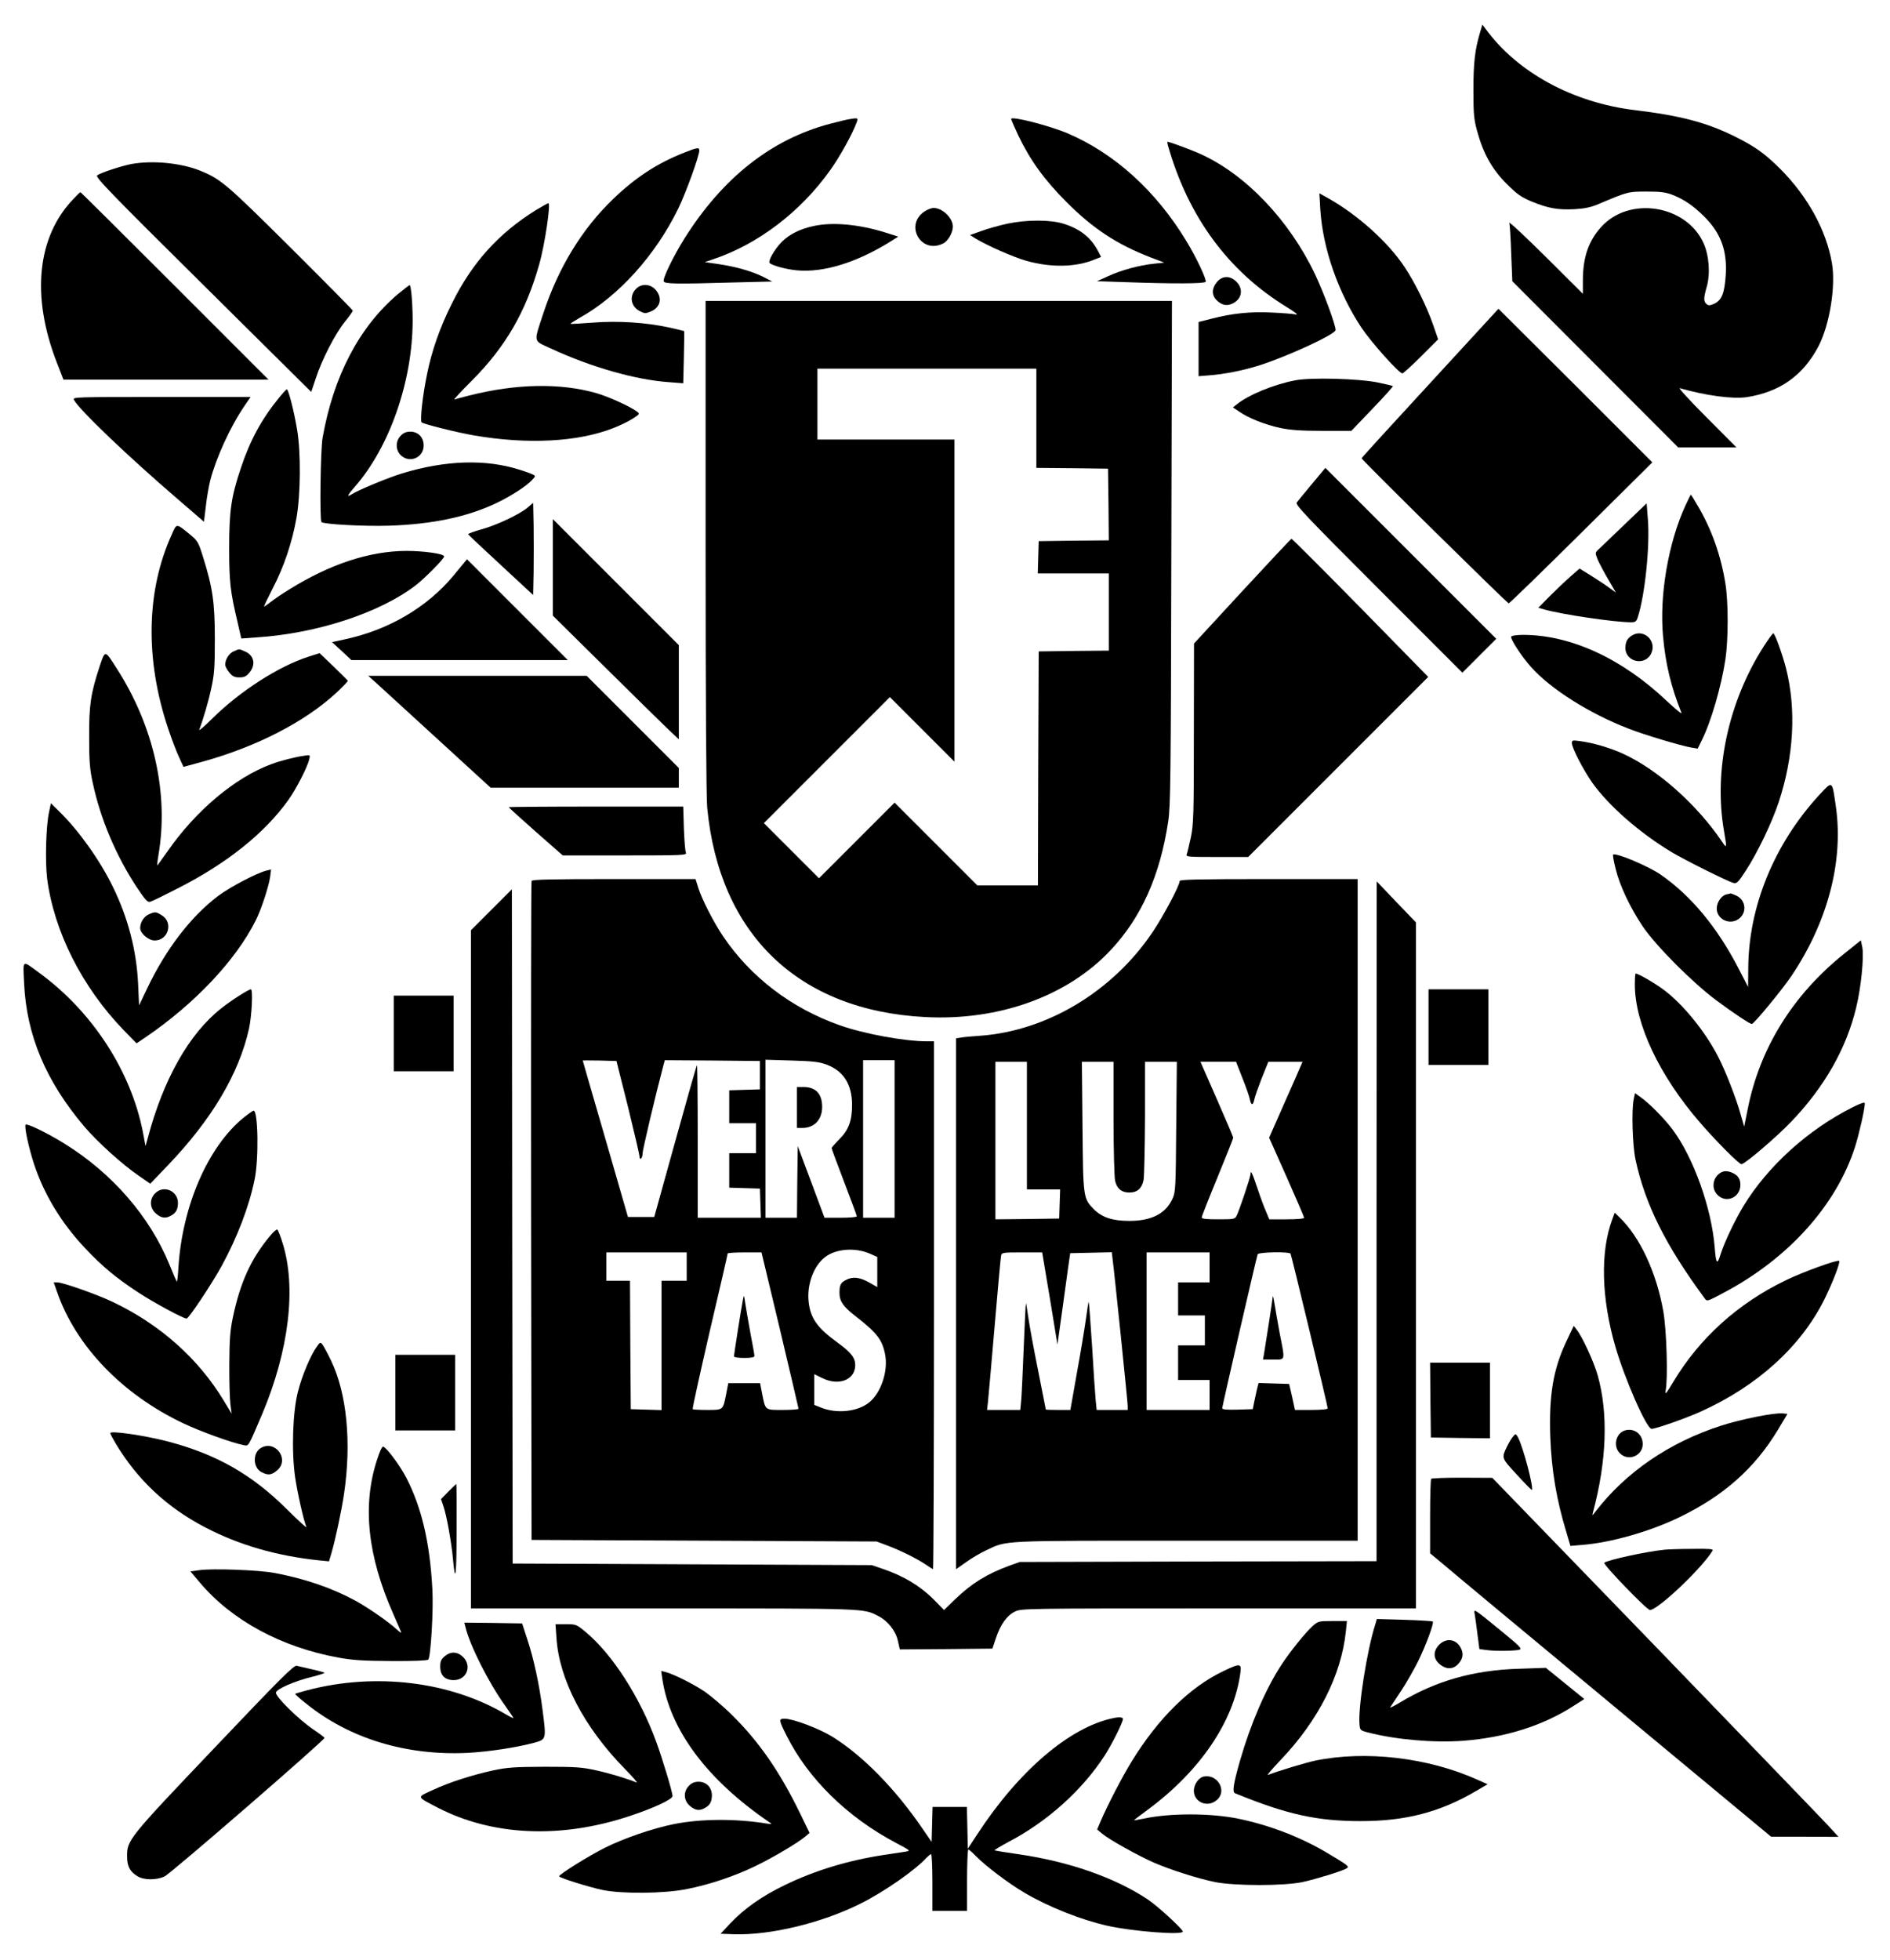 <?xml version="1.0" standalone="no"?>
<!DOCTYPE svg PUBLIC "-//W3C//DTD SVG 20010904//EN"
 "http://www.w3.org/TR/2001/REC-SVG-20010904/DTD/svg10.dtd">
<svg version="1.0" xmlns="http://www.w3.org/2000/svg"
 width="1200pt" height="1244pt" viewBox="0 0 1200 1244"
 preserveAspectRatio="xMidYMid meet">

<g transform="translate(0,1244) scale(0.1,-0.1)"
fill="#000000" stroke="none">
<path d="M9396 12230 c-31 -105 -41 -187 -41 -360 0 -152 3 -186 23 -260 39
-143 94 -243 187 -336 67 -67 93 -85 157 -112 106 -44 167 -55 273 -50 68 4
106 12 155 33 187 79 188 79 305 79 90 0 120 -4 167 -22 74 -30 129 -68 199
-137 105 -105 146 -216 136 -372 -8 -115 -25 -157 -71 -180 -29 -13 -38 -14
-51 -3 -19 16 -19 38 1 108 24 82 16 199 -20 279 -110 243 -472 300 -650 102
-81 -90 -116 -193 -116 -342 l0 -82 -236 235 c-130 129 -234 226 -231 215 3
-11 9 -99 12 -195 l7 -175 526 -527 527 -528 185 0 185 0 -190 191 c-105 105
-181 188 -170 185 168 -48 337 -70 426 -57 210 33 357 137 455 323 71 137 111
382 85 530 -36 206 -152 419 -326 594 -99 99 -162 144 -293 209 -179 88 -343
131 -632 166 -392 47 -746 239 -947 515 l-21 28 -16 -54z"/>
<path d="M5390 11683 c-14 -2 -67 -15 -117 -28 -374 -98 -684 -342 -928 -730
-70 -112 -138 -252 -131 -271 6 -16 73 -18 446 -7 l243 6 -54 28 c-74 37 -176
66 -284 82 l-90 13 55 19 c283 95 554 301 742 566 61 85 141 230 167 302 11
29 9 30 -49 20z"/>
<path d="M6420 11685 c0 -4 20 -51 45 -104 75 -157 165 -282 305 -422 170
-171 321 -270 538 -354 l84 -32 -65 -7 c-92 -9 -209 -41 -291 -79 l-71 -32
180 -6 c302 -11 503 -10 510 2 8 12 -59 155 -122 258 -193 319 -455 556 -753
684 -118 50 -360 112 -360 92z"/>
<path d="M7415 11518 c129 -454 383 -800 756 -1028 58 -36 75 -50 54 -46 -16
4 -84 9 -150 12 -133 7 -253 -5 -382 -39 l-83 -21 0 -172 0 -172 63 5 c100 7
224 32 327 65 183 59 480 197 480 223 0 34 -76 239 -131 355 -164 343 -438
631 -726 762 -57 26 -198 78 -210 78 -3 0 -1 -10 2 -22z"/>
<path d="M4344 11471 c-171 -67 -310 -158 -453 -296 -196 -189 -345 -433 -440
-720 -64 -195 -68 -174 46 -227 257 -119 538 -199 751 -214 l90 -7 4 164 c2
90 3 165 2 167 0 1 -41 11 -90 22 -149 33 -330 45 -490 32 -76 -6 -140 -9
-142 -8 -2 2 26 20 61 40 245 137 478 395 623 691 49 101 134 335 134 370 0
21 -14 19 -96 -14z"/>
<path d="M835 11399 c-63 -12 -197 -56 -218 -72 -14 -10 77 -105 672 -694
l687 -681 29 86 c37 116 124 285 185 360 28 34 50 66 50 70 0 4 -179 185 -397
402 -410 407 -441 433 -573 487 -123 49 -300 66 -435 42z"/>
<path d="M466 11177 c-231 -240 -269 -618 -105 -1039 l42 -108 651 0 651 0
-595 595 c-327 327 -597 595 -599 595 -3 0 -23 -19 -45 -43z"/>
<path d="M8383 11109 c16 -247 113 -525 261 -749 65 -96 238 -290 260 -290 6
0 60 49 119 108 l108 108 -31 90 c-41 118 -116 270 -182 369 -103 156 -295
329 -482 435 l-59 33 6 -104z"/>
<path d="M3402 11106 c-235 -146 -404 -332 -532 -591 -77 -153 -129 -302 -159
-452 -28 -135 -45 -293 -34 -304 11 -11 223 -64 333 -83 338 -58 655 -42 880
45 42 16 98 43 125 60 47 30 48 32 30 46 -44 33 -179 94 -257 117 -229 66
-511 61 -810 -15 -42 -10 -84 -22 -93 -25 -9 -4 42 51 113 122 211 212 340
433 425 734 36 124 75 390 59 390 -5 0 -40 -20 -80 -44z"/>
<path d="M5869 11097 c-129 -87 -19 -274 120 -202 31 15 61 69 61 107 0 54
-66 118 -123 118 -13 0 -39 -10 -58 -23z"/>
<path d="M6395 11020 c-49 -11 -123 -31 -163 -46 l-73 -26 33 -21 c76 -46 239
-118 322 -142 159 -45 318 -42 439 9 l38 15 -17 33 c-46 90 -116 145 -222 178
-83 26 -233 26 -357 0z"/>
<path d="M5165 11005 c-85 -18 -153 -52 -202 -101 -46 -47 -89 -122 -76 -134
17 -16 106 -40 172 -46 169 -16 380 49 595 183 l49 31 -82 26 c-165 52 -336
68 -456 41z"/>
<path d="M7726 10649 c-33 -39 -34 -82 -2 -114 33 -33 67 -40 105 -20 57 29
66 91 22 136 -41 41 -90 40 -125 -2z"/>
<path d="M2524 10571 c-244 -208 -407 -519 -476 -911 -13 -74 -19 -522 -7
-534 14 -14 269 -28 429 -23 274 9 493 55 676 141 99 47 195 109 232 149 23
24 23 26 5 35 -10 5 -47 19 -83 30 -216 69 -471 61 -747 -23 -91 -28 -279
-106 -319 -132 -35 -23 -29 -7 17 45 223 253 369 674 369 1059 0 106 -10 223
-19 223 -4 0 -38 -27 -77 -59z"/>
<path d="M4042 10610 c-48 -45 -39 -113 18 -144 33 -17 38 -17 73 -3 60 26 74
85 31 136 -32 38 -87 43 -122 11z"/>
<path d="M4480 8978 c0 -989 4 -1593 10 -1663 76 -805 578 -1289 1383 -1331
468 -25 904 132 1178 424 195 207 314 473 366 816 15 99 17 278 20 1709 l4
1597 -1480 0 -1481 0 0 -1552z m2100 807 l0 -315 228 -2 227 -3 3 -227 2 -228
-222 -2 -223 -3 -3 -102 -3 -103 226 0 225 0 0 -245 0 -245 -222 -2 -223 -3
-3 -742 -2 -743 -192 0 -193 0 -262 262 -263 263 -240 -240 -240 -240 -175
175 -175 175 400 400 400 400 205 -205 205 -205 0 1023 0 1022 -435 0 -435 0
0 225 0 225 695 0 695 0 0 -315z"/>
<path d="M9080 10008 c-239 -259 -435 -474 -435 -477 0 -10 925 -921 934 -921
5 0 212 201 461 448 l451 447 -488 488 -489 487 -434 -472z"/>
<path d="M8225 10026 c-137 -26 -300 -93 -374 -154 l-23 -18 40 -27 c58 -41
165 -83 262 -104 64 -13 129 -18 268 -18 l182 0 134 140 c74 77 132 142 130
144 -2 2 -46 13 -96 23 -123 25 -423 33 -523 14z"/>
<path d="M1769 9912 c-109 -134 -182 -269 -239 -441 -62 -183 -75 -274 -75
-511 0 -214 8 -279 52 -464 l25 -109 98 7 c383 25 782 156 1010 331 61 48 180
168 180 183 0 17 -130 35 -240 35 -233 -1 -484 -83 -744 -245 -44 -27 -97 -63
-117 -79 -20 -16 -39 -29 -42 -29 -3 0 22 51 54 114 71 136 123 290 151 446
27 151 29 419 4 565 -19 114 -55 255 -65 254 -3 0 -27 -26 -52 -57z"/>
<path d="M470 9901 c33 -62 340 -356 665 -635 l160 -138 12 99 c6 55 19 128
28 164 38 145 126 338 217 472 l39 57 -566 0 c-555 0 -566 0 -555 -19z"/>
<path d="M2545 9675 c-35 -34 -34 -93 0 -125 56 -53 145 -15 145 62 0 52 -35
88 -85 88 -25 0 -44 -8 -60 -25z"/>
<path d="M8330 9368 c-47 -56 -90 -109 -97 -118 -10 -14 64 -92 520 -548 l532
-532 108 108 107 107 -543 543 -542 542 -85 -102z"/>
<path d="M10702 9233 c-110 -239 -167 -573 -143 -832 16 -178 51 -321 117
-486 4 -11 -37 23 -93 75 -284 270 -611 420 -913 420 -38 0 -72 -5 -75 -11 -8
-12 64 -124 125 -192 124 -140 372 -297 622 -393 97 -38 331 -108 395 -119
l42 -7 24 49 c59 115 126 345 152 518 19 127 19 364 0 480 -28 177 -87 343
-172 488 -24 42 -46 77 -47 77 -2 0 -17 -30 -34 -67z"/>
<path d="M3350 9218 c-51 -43 -199 -113 -296 -139 -46 -13 -83 -27 -82 -30 2
-4 95 -92 208 -196 l205 -190 3 149 c1 82 1 214 0 293 l-3 143 -35 -30z"/>
<path d="M10315 9111 c-77 -74 -151 -144 -164 -157 -24 -22 -24 -23 -7 -66 10
-23 40 -80 67 -126 l49 -84 -48 35 c-26 19 -78 53 -115 76 l-68 42 -57 -50
c-31 -27 -90 -83 -131 -124 l-74 -75 39 -11 c114 -32 445 -81 550 -81 28 0 34
5 43 33 45 140 77 446 64 617 l-8 105 -140 -134z"/>
<path d="M3510 8839 l0 -307 328 -324 c180 -178 360 -355 400 -393 l72 -68 0
299 0 299 -400 400 -400 400 0 -306z"/>
<path d="M1090 9046 c-162 -357 -170 -792 -22 -1232 22 -66 53 -147 69 -181
l28 -61 121 33 c343 95 648 252 847 435 43 40 77 75 75 79 -2 4 -43 44 -91 91
l-88 84 -72 -23 c-189 -61 -434 -219 -608 -391 -50 -50 -88 -82 -84 -73 24 63
59 181 77 267 19 87 22 131 22 311 0 232 -14 325 -75 520 -30 96 -34 102 -86
145 -86 69 -80 70 -113 -4z"/>
<path d="M7888 8688 l-307 -333 -1 -570 c0 -519 -2 -578 -19 -660 -11 -49 -22
-98 -26 -107 -7 -17 6 -18 191 -18 l199 0 572 572 571 571 -430 439 c-237 241
-434 438 -438 438 -3 0 -144 -150 -312 -332z"/>
<path d="M2880 8787 c-168 -202 -411 -345 -689 -405 l-83 -18 62 -57 61 -57
687 0 687 0 -320 320 c-176 176 -320 320 -320 320 0 0 -38 -46 -85 -103z"/>
<path d="M10365 8408 c-32 -18 -44 -40 -45 -79 -1 -94 130 -120 166 -32 32 77
-50 152 -121 111z"/>
<path d="M11199 8338 c-225 -351 -320 -789 -253 -1173 19 -110 18 -114 -13
-67 -159 235 -407 456 -627 557 -80 37 -191 70 -277 81 -44 6 -49 5 -49 -13 0
-30 73 -171 130 -252 104 -146 298 -316 503 -440 84 -50 351 -184 394 -196 20
-5 30 5 78 79 73 112 166 305 209 436 95 288 112 586 46 847 -23 89 -71 223
-81 223 -4 0 -31 -37 -60 -82z"/>
<path d="M1485 8306 c-31 -13 -55 -51 -55 -86 0 -10 12 -32 26 -49 20 -25 34
-31 64 -31 30 0 44 6 64 31 42 50 29 110 -29 134 -40 17 -33 17 -70 1z"/>
<path d="M632 8208 c-56 -170 -67 -244 -66 -448 0 -153 4 -203 23 -290 49
-229 147 -461 280 -663 55 -82 68 -96 85 -91 12 3 89 41 171 83 316 160 555
352 706 563 51 72 121 208 133 260 6 26 5 27 -31 21 -59 -8 -153 -32 -211 -54
-228 -84 -479 -294 -659 -554 -31 -44 -59 -83 -63 -88 -3 -4 -1 25 6 65 67
389 -29 818 -265 1185 -76 119 -73 119 -109 11z"/>
<path d="M2396 8098 c31 -29 206 -189 388 -355 l331 -303 597 0 598 0 0 63 0
62 -293 293 -292 292 -693 0 -694 0 58 -52z"/>
<path d="M11551 7394 c-287 -312 -450 -711 -451 -1104 l-1 -115 -62 120 c-135
260 -300 459 -493 593 -78 54 -287 142 -302 127 -3 -3 4 -43 16 -90 26 -108
93 -248 173 -367 85 -125 319 -359 469 -470 109 -81 210 -148 223 -148 13 0
196 222 252 306 229 341 330 725 282 1069 -25 175 -20 171 -106 79z"/>
<path d="M311 7283 c-19 -88 -25 -308 -12 -418 43 -336 221 -689 485 -963 l83
-85 59 40 c311 212 571 487 698 741 34 67 82 213 91 275 l6 48 -28 -7 c-60
-14 -232 -104 -309 -162 -173 -131 -330 -336 -449 -585 l-52 -109 -6 134 c-10
215 -64 422 -161 620 -82 168 -216 356 -339 476 l-54 53 -12 -58z"/>
<path d="M3230 7316 c0 -2 77 -72 171 -155 l172 -151 394 0 c373 0 395 1 388
18 -5 9 -10 79 -13 155 l-4 137 -554 0 c-305 0 -554 -2 -554 -4z"/>
<path d="M3375 6848 c-3 -7 -4 -951 -3 -2098 l3 -2085 1095 -5 1095 -5 70 -26
c85 -32 185 -82 242 -120 23 -16 44 -29 47 -29 3 0 6 754 6 1675 l0 1675 -45
0 c-141 0 -399 47 -554 102 -306 108 -563 304 -739 563 -60 89 -135 235 -158
308 l-18 57 -518 0 c-406 0 -520 -3 -523 -12z m612 -1433 c39 -159 72 -300 73
-313 0 -33 20 -16 20 17 0 23 83 374 131 554 l10 37 302 -2 302 -3 0 -90 0
-90 -97 -3 -98 -3 0 -104 0 -105 85 0 85 0 0 -95 0 -95 -85 0 -85 0 0 -110 0
-109 98 -3 97 -3 3 -92 3 -93 -201 0 -200 0 0 487 c0 267 -2 484 -5 481 -3 -3
-65 -220 -138 -484 l-133 -479 -83 0 -84 0 -143 495 c-79 272 -144 496 -144
498 0 1 48 1 107 0 l107 -3 73 -290z m1264 266 c105 -40 158 -125 159 -252 0
-103 -21 -161 -82 -222 -26 -26 -48 -51 -48 -55 0 -4 36 -101 80 -216 44 -115
80 -212 80 -217 0 -5 -46 -9 -102 -9 l-103 0 -85 228 -85 227 -3 -227 -2 -228
-100 0 -100 0 0 501 0 502 168 -5 c139 -4 176 -9 223 -27z m429 -471 l0 -500
-100 0 -100 0 0 500 0 500 100 0 100 0 0 -500z m-157 -728 l47 -21 0 -96 0
-95 -53 30 c-59 33 -103 38 -146 15 -33 -16 -41 -33 -41 -81 0 -53 23 -87 97
-145 141 -109 175 -153 193 -248 20 -104 -26 -241 -100 -302 -72 -60 -207 -75
-307 -34 l-43 17 0 98 0 97 47 -23 c107 -55 213 -14 213 81 0 46 -27 81 -113
143 -129 94 -172 155 -183 260 -12 109 34 231 107 284 70 52 190 60 282 20z
m-1163 -82 l0 -90 -80 0 -80 0 0 -410 0 -411 -97 3 -98 3 -3 408 -2 407 -75 0
-75 0 0 90 0 90 255 0 255 0 0 -90z m593 -403 c64 -270 117 -495 117 -499 0
-5 -45 -8 -100 -8 -114 0 -110 -4 -131 103 l-13 67 -101 0 -101 0 -13 -67
c-21 -105 -18 -103 -120 -103 -48 0 -90 2 -93 5 -3 3 46 224 108 493 63 268
114 490 114 495 0 4 48 7 108 7 l107 0 118 -493z"/>
<path d="M5060 5410 l0 -130 35 0 c75 0 125 53 125 133 0 84 -40 127 -120 127
l-40 0 0 -130z"/>
<path d="M4717 4190 c-11 -55 -57 -350 -57 -360 0 -6 29 -10 65 -10 46 0 65 4
65 13 0 7 -11 71 -25 142 -13 72 -28 157 -33 190 -8 57 -9 58 -15 25z"/>
<path d="M7490 6848 c0 -29 -102 -220 -170 -322 -255 -380 -673 -631 -1100
-661 -47 -3 -100 -8 -117 -11 l-33 -5 0 -1685 0 -1685 64 45 c35 25 92 59 127
75 136 64 77 61 1271 61 l1088 0 0 2100 0 2100 -565 0 c-445 0 -565 -3 -565
-12z m-970 -1553 l0 -405 105 0 106 0 -3 -92 -3 -93 -202 -3 -203 -2 0 500 0
500 100 0 100 0 0 -405z m550 48 c0 -197 5 -376 10 -398 11 -50 41 -75 90 -75
51 0 80 26 91 80 4 25 8 204 9 398 l0 352 101 0 101 0 -4 -412 c-3 -393 -4
-415 -24 -458 -43 -94 -133 -140 -274 -140 -106 0 -172 22 -224 73 -69 70 -69
73 -73 530 l-4 407 100 0 101 0 0 -357z m819 252 c23 -57 44 -118 47 -135 8
-39 20 -38 28 1 3 17 25 78 47 135 l42 104 109 0 108 0 -14 -32 c-7 -18 -55
-127 -106 -241 l-92 -209 111 -249 c61 -137 111 -254 111 -259 0 -6 -44 -10
-110 -10 l-111 0 -20 48 c-12 26 -36 91 -54 145 -33 99 -45 124 -45 95 0 -19
-72 -234 -89 -266 -11 -21 -18 -22 -116 -22 -75 0 -105 3 -105 12 0 7 45 121
100 254 55 134 100 247 100 252 0 5 -47 115 -104 245 l-104 237 113 0 113 0
41 -105z m-1223 -1397 l48 -293 28 200 c15 110 33 241 40 290 l13 90 132 3
132 3 5 -43 c11 -80 96 -906 96 -932 l0 -26 -99 0 -98 0 -6 58 c-3 31 -14 186
-23 344 -10 158 -20 286 -22 284 -2 -2 -9 -50 -17 -107 -8 -57 -33 -211 -57
-341 l-42 -238 -78 0 c-43 0 -78 1 -78 3 0 2 -22 113 -49 248 -27 134 -55 286
-62 336 -7 51 -14 91 -15 90 -2 -2 -8 -126 -14 -277 -6 -151 -13 -303 -16
-337 l-6 -63 -105 0 -106 0 6 53 c3 28 22 243 42 477 20 234 38 435 41 448 4
21 8 22 133 22 l128 0 49 -292z m1014 197 l0 -95 -100 0 -100 0 0 -105 0 -105
85 0 85 0 0 -95 0 -95 -85 0 -85 0 0 -110 0 -110 100 0 100 0 0 -95 0 -95
-200 0 -200 0 0 500 0 500 200 0 200 0 0 -95z m514 87 c6 -9 236 -968 236
-982 0 -6 -42 -10 -104 -10 l-104 0 -18 83 -19 82 -97 3 -97 3 -10 -38 c-5
-21 -13 -58 -18 -83 l-9 -45 -97 -3 c-69 -2 -97 1 -97 9 0 12 217 956 225 977
5 14 200 18 209 4z"/>
<path d="M8081 4210 c-1 -17 -47 -316 -56 -367 l-6 -33 66 0 c78 0 75 -12 40
167 -13 71 -28 155 -33 188 -5 33 -10 53 -11 45z"/>
<path d="M8740 4688 l0 -2158 -1132 -2 -1133 -3 -65 -23 c-144 -53 -240 -112
-346 -214 l-70 -68 -55 56 c-90 93 -200 160 -334 205 l-70 24 -1140 5 -1140 5
-3 2140 -2 2140 -130 -130 -130 -130 0 -2152 0 -2153 1223 0 c1301 0 1267 1
1363 -48 61 -31 111 -94 125 -158 l12 -54 294 2 294 3 22 66 c30 89 70 144
121 169 42 20 56 20 1294 20 l1252 0 0 2178 0 2177 -125 130 -124 130 -1
-2157z"/>
<path d="M10963 6763 c-32 -6 -63 -50 -63 -90 0 -68 81 -107 138 -67 55 38 48
119 -12 148 -19 9 -36 15 -38 15 -1 -1 -13 -4 -25 -6z"/>
<path d="M945 6636 c-31 -13 -55 -51 -55 -87 0 -34 53 -79 92 -79 87 0 120
115 45 160 -37 23 -42 24 -82 6z"/>
<path d="M11709 6386 c-326 -261 -537 -601 -613 -989 l-22 -109 -24 84 c-27
96 -93 266 -138 354 -82 163 -227 341 -350 432 -58 43 -160 102 -177 102 -3 0
-5 -32 -5 -70 0 -248 155 -577 413 -875 100 -116 248 -265 264 -265 21 0 226
175 318 272 210 220 347 461 410 721 31 125 51 325 39 385 l-9 43 -106 -85z"/>
<path d="M153 6199 c15 -330 138 -622 383 -911 82 -96 238 -238 343 -310 l75
-52 112 117 c278 290 451 581 515 867 18 84 26 250 12 250 -15 0 -129 -73
-190 -122 -203 -161 -366 -449 -465 -823 l-14 -50 -17 90 c-76 387 -321 764
-657 1009 -113 83 -104 89 -97 -65z"/>
<path d="M9070 5920 l0 -240 190 0 190 0 0 240 0 240 -190 0 -190 0 0 -240z"/>
<path d="M2500 5880 l0 -240 190 0 190 0 0 240 0 240 -190 0 -190 0 0 -240z"/>
<path d="M10373 5463 c-15 -69 -8 -292 11 -383 61 -284 190 -544 441 -884 13
-18 18 -16 119 38 411 217 715 555 834 926 27 86 62 240 62 276 0 10 -24 2
-80 -26 -280 -141 -535 -371 -690 -625 -53 -87 -122 -231 -146 -308 -21 -69
-29 -60 -37 45 -20 249 -134 568 -266 746 -51 69 -151 171 -208 210 l-32 23
-8 -38z"/>
<path d="M1545 5344 c-224 -183 -387 -557 -412 -947 -3 -53 -8 -95 -10 -93 -3
3 -24 51 -47 108 -124 305 -364 581 -666 768 -112 70 -244 133 -248 120 -7
-20 20 -143 53 -246 64 -195 174 -377 326 -538 110 -117 199 -190 338 -281 98
-64 284 -165 306 -165 13 0 160 220 223 335 98 180 173 375 208 545 28 131 23
440 -6 440 -4 0 -34 -21 -65 -46z"/>
<path d="M10940 5003 c-62 -22 -81 -103 -35 -148 55 -56 145 -16 145 63 0 27
-7 44 -22 59 -25 22 -64 34 -88 26z"/>
<path d="M985 4865 c-38 -37 -35 -95 6 -129 33 -28 59 -32 92 -14 34 18 46 39
47 81 0 78 -91 117 -145 62z"/>
<path d="M10236 4698 c-76 -205 -69 -498 20 -805 60 -208 199 -523 230 -523
27 0 213 65 311 109 362 163 639 415 788 716 52 106 101 233 92 241 -9 10
-230 -70 -337 -122 -304 -146 -550 -368 -716 -646 -43 -72 -54 -85 -49 -58 16
75 7 381 -14 504 -43 247 -149 475 -279 599 l-30 29 -16 -44z"/>
<path d="M1713 4593 c-121 -146 -187 -293 -234 -513 -18 -86 -22 -140 -23
-300 -1 -107 3 -222 7 -255 l8 -59 -49 81 c-162 269 -406 486 -707 629 -98 47
-317 124 -352 124 l-22 0 20 -57 c118 -345 414 -654 803 -838 109 -52 309
-124 382 -138 34 -7 27 -18 120 200 169 402 217 802 128 1083 -13 43 -29 82
-33 85 -5 3 -27 -16 -48 -42z"/>
<path d="M9947 3929 c-85 -178 -113 -343 -104 -609 8 -214 39 -398 103 -609
l25 -84 72 6 c183 14 433 85 622 177 281 136 478 312 624 555 l60 100 -29 3
c-53 6 -266 -37 -393 -78 -328 -106 -603 -294 -796 -544 -22 -29 -23 -30 -17
-6 88 327 98 629 30 870 -24 85 -97 244 -133 289 l-19 25 -45 -95z"/>
<path d="M2011 3891 c-39 -54 -92 -180 -118 -280 -35 -131 -43 -383 -19 -549
15 -102 53 -269 71 -315 4 -10 -50 40 -121 110 -223 223 -450 352 -759 433
-150 39 -365 70 -365 53 0 -5 16 -35 35 -67 139 -231 324 -404 567 -531 216
-113 457 -182 725 -210 l62 -6 15 51 c25 84 64 268 80 375 49 329 18 642 -83
850 -21 44 -45 88 -53 99 -14 18 -16 17 -37 -13z"/>
<path d="M2510 3600 l0 -240 190 0 190 0 0 240 0 240 -190 0 -190 0 0 -240z"/>
<path d="M9082 3553 l3 -238 188 -3 187 -2 0 240 0 240 -190 0 -190 0 2 -237z"/>
<path d="M10325 3362 c-64 -13 -88 -100 -40 -147 53 -54 145 -16 145 58 0 60
-48 100 -105 89z"/>
<path d="M9608 3323 c-9 -10 -25 -36 -36 -58 -40 -82 -42 -76 59 -186 50 -55
93 -98 95 -97 13 14 -56 276 -89 336 -13 22 -14 22 -29 5z"/>
<path d="M1657 3249 c-54 -31 -52 -126 4 -154 40 -21 63 -19 98 11 82 69 -10
196 -102 143z"/>
<path d="M2392 3168 c-92 -287 -58 -606 105 -973 24 -55 47 -107 50 -115 3 -8
-9 -1 -28 17 -51 47 -180 137 -262 182 -149 81 -323 141 -519 177 -99 18 -389
29 -471 17 l-58 -8 61 -72 c203 -240 517 -409 878 -475 95 -17 159 -21 339
-22 137 -1 226 3 232 9 16 16 34 318 26 450 -16 295 -68 516 -166 706 -39 75
-123 189 -146 196 -7 3 -23 -32 -41 -89z"/>
<path d="M9087 3053 c-4 -3 -7 -111 -7 -240 l0 -233 83 -69 c45 -39 532 -444
1082 -900 l1000 -830 214 0 214 -1 -64 70 c-35 38 -530 551 -1099 1140 l-1035
1069 -191 1 c-105 0 -194 -3 -197 -7z"/>
<path d="M2847 2972 l-47 -48 15 -44 c20 -55 52 -234 61 -336 15 -168 23 -107
23 179 1 163 0 297 -2 297 -1 0 -24 -22 -50 -48z"/>
<path d="M10570 2603 c-114 -11 -366 -66 -384 -83 -10 -10 270 -300 290 -300
50 0 334 269 398 378 6 9 -23 12 -131 10 -76 0 -154 -3 -173 -5z"/>
<path d="M9364 2189 c3 -19 11 -75 17 -125 l12 -92 45 -6 c56 -8 180 -6 209 2
19 6 4 21 -113 117 -188 153 -177 146 -170 104z"/>
<path d="M8732 2129 c-53 -165 -111 -534 -100 -638 3 -33 6 -36 53 -48 177
-46 419 -67 606 -53 269 21 506 96 701 222 l67 43 -122 99 -122 99 -175 -6
c-287 -9 -527 -78 -753 -215 -37 -22 -64 -36 -60 -29 5 7 36 55 71 107 34 52
82 136 106 185 51 104 102 243 93 252 -4 3 -85 8 -181 11 l-174 5 -10 -34z"/>
<path d="M8335 2119 c-45 -40 -146 -165 -201 -250 -99 -152 -193 -371 -260
-602 -43 -151 -51 -202 -33 -210 330 -135 521 -177 799 -177 285 0 503 57 730
190 l75 44 -65 29 c-311 140 -708 187 -1029 121 -62 -13 -233 -65 -301 -91 -8
-3 28 39 80 94 240 251 386 539 415 816 l7 67 -91 0 c-87 0 -92 -1 -126 -31z"/>
<path d="M2955 2113 c28 -118 148 -355 250 -497 30 -43 55 -79 55 -82 0 -2
-24 9 -52 26 -353 207 -825 264 -1256 151 -41 -11 -75 -21 -78 -23 -2 -2 30
-31 71 -63 274 -221 633 -330 1021 -312 135 7 312 34 424 64 79 22 79 20 55
207 -20 159 -56 329 -99 456 l-31 95 -184 3 -183 2 7 -27z"/>
<path d="M3533 2043 c17 -264 175 -567 433 -830 51 -52 86 -92 76 -88 -64 26
-169 58 -256 77 -89 20 -127 23 -326 23 -195 -1 -239 -4 -329 -23 -139 -31
-277 -75 -384 -125 -103 -47 -105 -40 33 -112 346 -178 775 -198 1208 -56 157
51 282 109 282 130 0 25 -63 234 -104 346 -104 284 -278 554 -447 695 -59 49
-62 50 -126 50 l-66 0 6 -87z"/>
<path d="M9139 2001 c-41 -41 -40 -90 2 -125 39 -33 82 -34 114 -2 33 33 40
67 20 105 -29 57 -91 66 -136 22z"/>
<path d="M2823 1926 c-22 -19 -28 -32 -28 -65 0 -56 30 -86 86 -86 81 0 117
88 60 146 -37 36 -79 38 -118 5z"/>
<path d="M1360 1343 c-547 -575 -555 -584 -553 -690 0 -60 19 -95 66 -123 41
-25 119 -26 172 -1 38 17 1015 864 1015 879 0 4 -31 27 -68 52 -93 62 -245
211 -240 236 4 23 121 74 230 100 43 11 78 22 78 25 0 3 -35 13 -77 22 -43 10
-87 20 -99 23 -18 5 -104 -81 -524 -523z"/>
<path d="M7765 1831 c-211 -101 -411 -298 -579 -571 -57 -92 -153 -276 -197
-379 l-23 -54 32 -27 c44 -37 229 -140 327 -183 109 -47 281 -102 390 -124
128 -25 436 -25 555 0 86 19 253 70 280 87 19 12 11 18 -125 99 -168 100 -364
175 -561 216 -175 36 -433 37 -601 1 -35 -7 -63 -12 -63 -10 0 1 41 32 91 69
330 245 542 558 584 863 9 65 1 66 -110 13z"/>
<path d="M4205 1784 c48 -325 285 -643 681 -912 17 -11 15 -12 -14 -8 -203 33
-422 31 -594 -3 -134 -27 -315 -89 -439 -151 -102 -51 -289 -168 -289 -180 0
-10 186 -68 275 -87 127 -26 390 -23 533 5 150 30 302 81 437 146 110 53 266
145 318 188 l27 23 -63 130 c-127 260 -258 449 -426 615 -58 58 -139 126 -178
153 -75 50 -199 111 -246 123 l-29 7 7 -49z"/>
<path d="M7065 1533 c-275 -58 -599 -336 -861 -738 l-59 -90 -3 133 -3 132
-109 0 -109 0 -3 -111 -3 -111 -57 83 c-172 252 -378 463 -572 584 -84 52
-250 115 -304 115 -39 0 -38 -7 11 -105 137 -275 386 -520 697 -684 92 -49 93
-49 59 -55 -19 -3 -81 -12 -139 -21 -227 -35 -435 -98 -625 -190 -146 -70
-261 -151 -350 -246 l-60 -64 83 -3 c231 -8 559 71 805 194 151 75 351 215
421 293 11 11 23 21 28 21 4 0 8 -81 8 -180 l0 -180 110 0 110 0 0 195 c0 107
4 195 8 195 4 0 26 -19 47 -41 60 -62 209 -175 310 -234 151 -89 357 -171 525
-209 158 -36 480 -61 480 -37 0 15 -163 165 -223 204 -209 139 -502 241 -822
287 -77 11 -144 22 -150 24 -5 1 36 26 90 55 245 128 468 329 610 549 46 72
115 210 115 231 0 11 -27 13 -65 4z"/>
<path d="M7643 1163 c-32 -6 -63 -50 -63 -90 0 -74 88 -110 146 -59 67 57 6
166 -83 149z"/>
<path d="M4375 1105 c-38 -37 -35 -95 6 -129 33 -28 59 -32 92 -14 34 18 46
39 47 81 0 51 -35 87 -85 87 -25 0 -44 -8 -60 -25z"/>
</g>
</svg>
